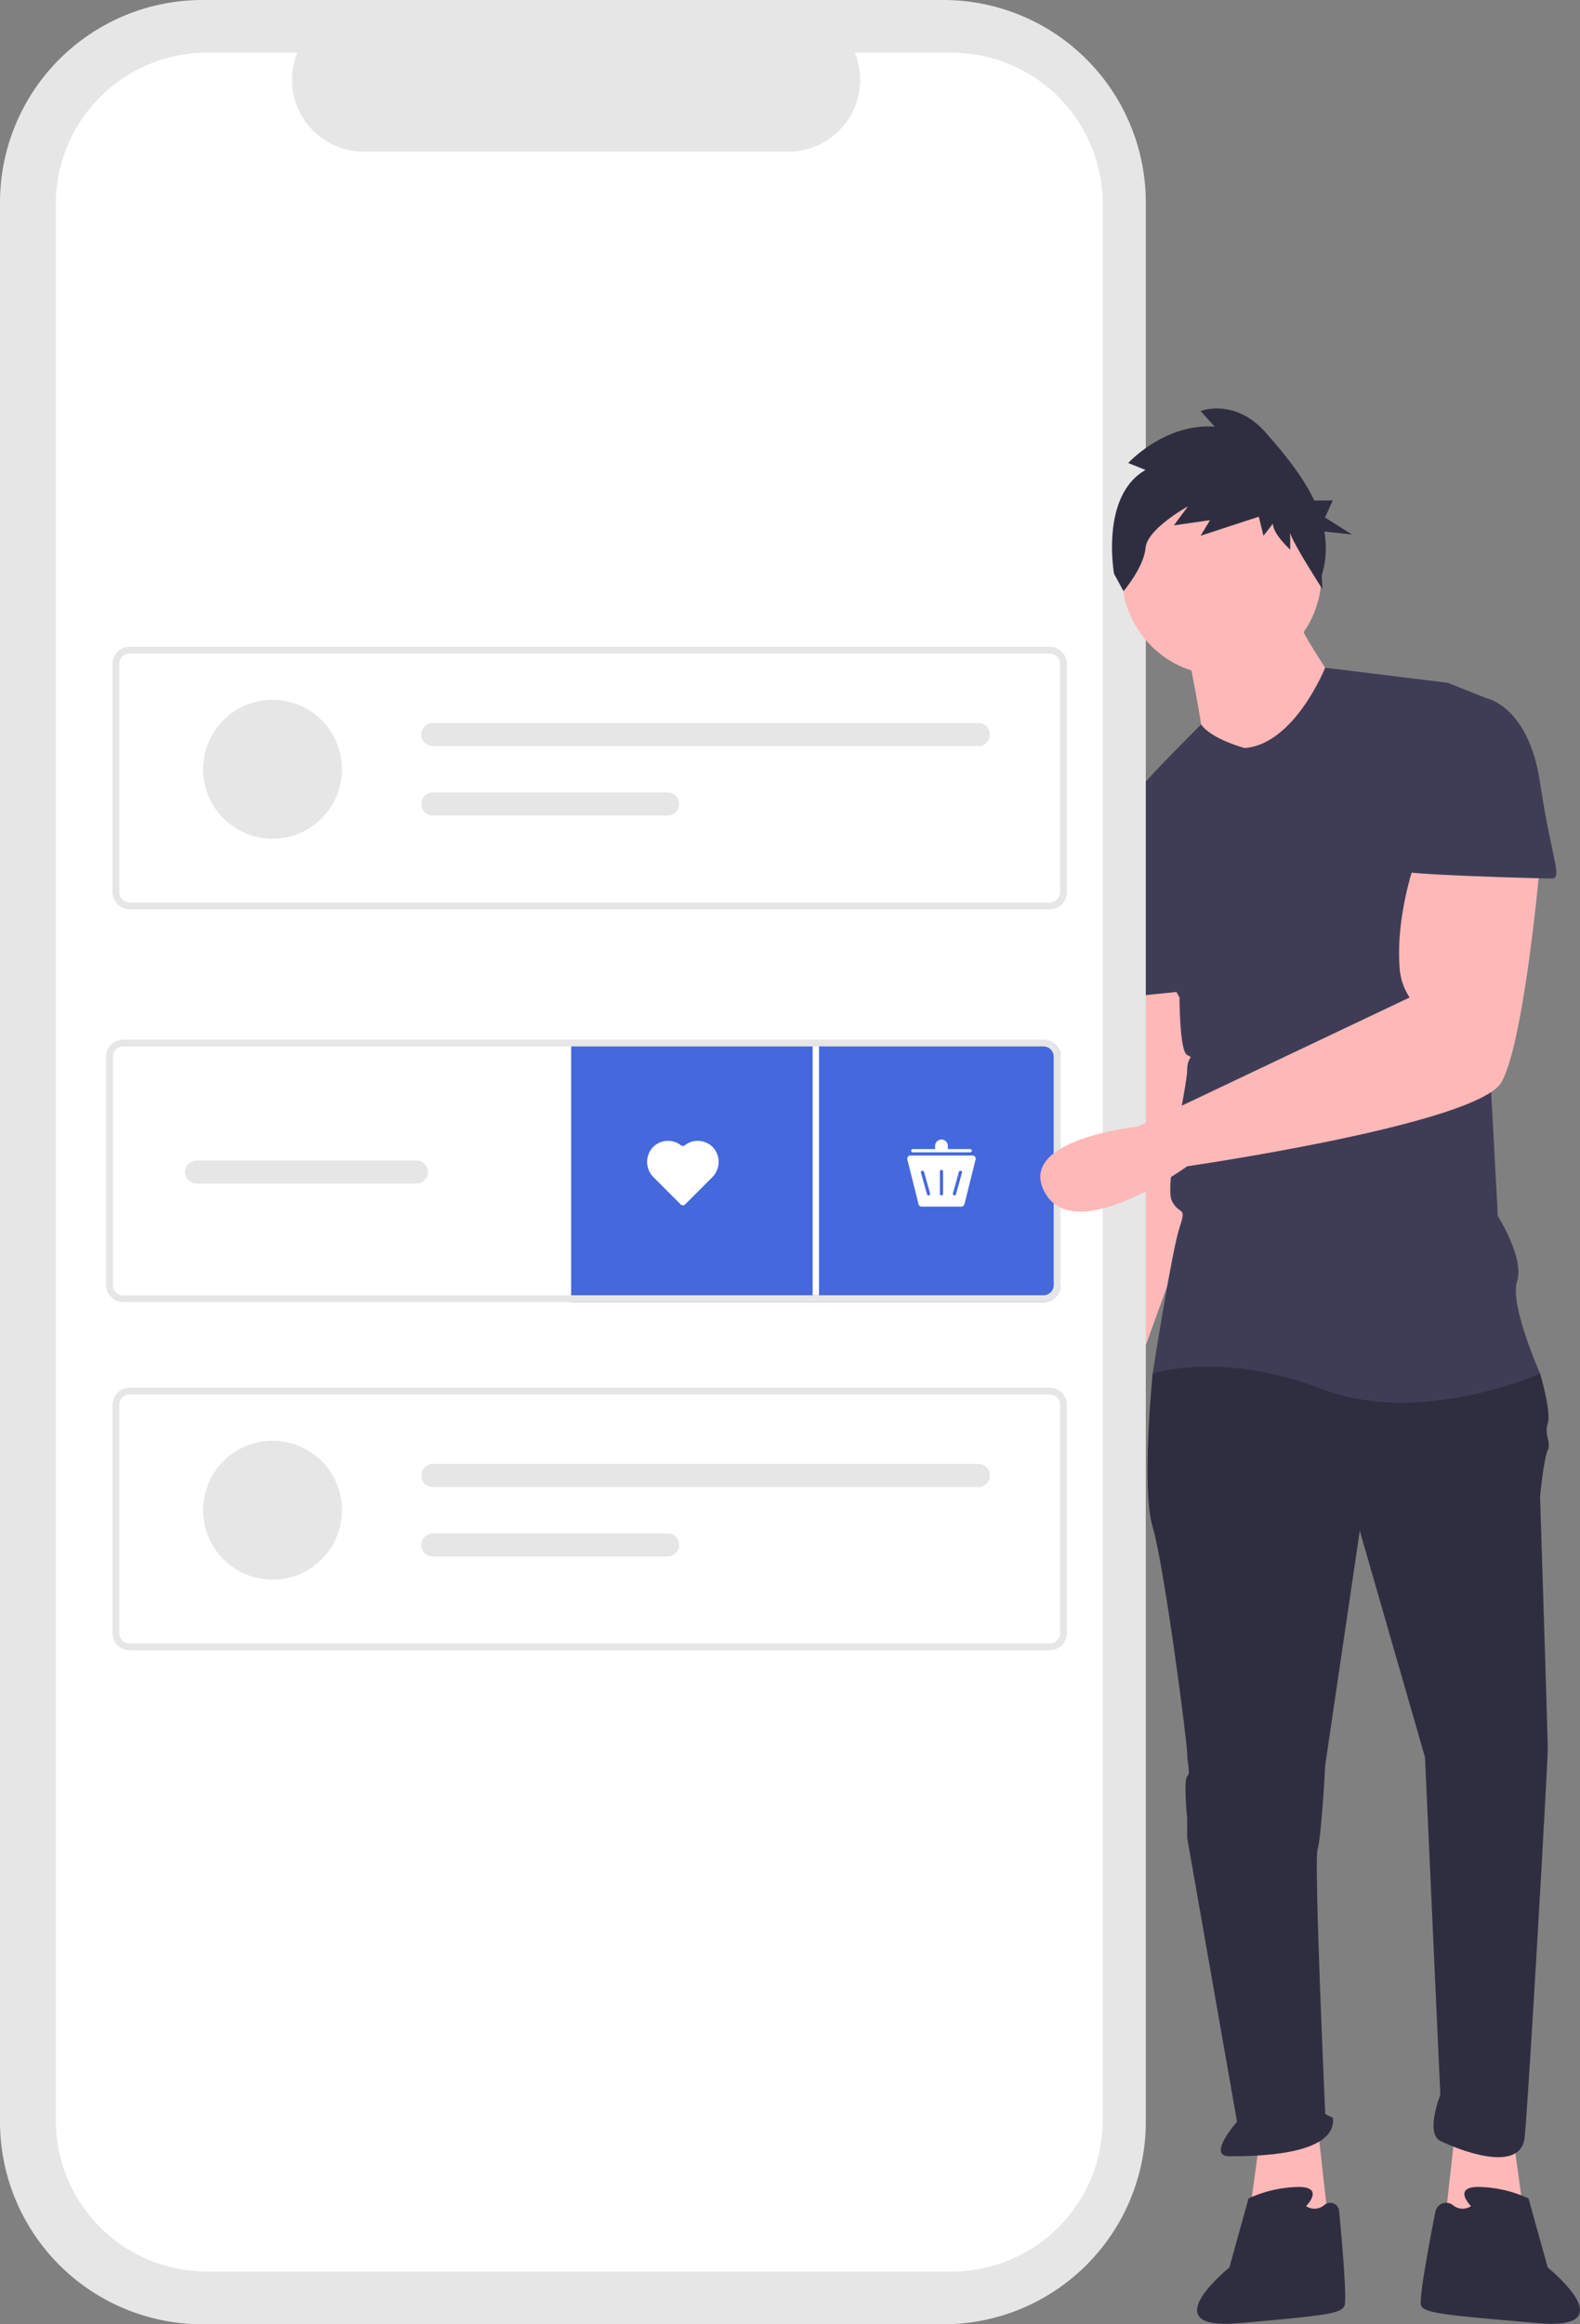 <svg id="b6e28ecf-d1c4-423b-a9d1-735f4ff450d8" data-name="Layer 1" xmlns="http://www.w3.org/2000/svg" width="494.896" height="727.778" viewBox="0 0 494.896 727.778"><rect x="0" y="0" width="494.896" height="727.778" fill="#808080" stroke="none"/><path d="M707.582,392.43s2.403,32.439,2.403,33.641S693.165,510.173,693.165,510.173s-24.029,45.655,0,44.454,16.82-43.252,16.82-43.252L735.216,441.69l-10.813-49.26Z" transform="translate(-352.552 -86.111)" fill="#ffb8b8"/><polygon points="473.975 669.159 477.579 695.591 452.348 697.994 455.953 665.554 473.975 669.159" fill="#ffb8b8"/><polygon points="394.679 669.159 391.074 695.591 416.305 697.994 412.7 665.554 394.679 669.159" fill="#ffb8b8"/><path d="M719.597,507.77l-6.007,8.41s-3.604,36.044,0,48.058,10.813,67.282,10.813,70.886,1.201,6.007,0,7.209,0,13.216,0,13.216v6.007l15.619,88.908s-9.612,10.813-2.403,10.813,33.641,0,32.439-12.015l-2.403-1.201s-3.604-79.296-2.403-82.9,2.403-26.432,2.403-26.432L778.468,565.44l20.425,70.886L803.699,742.054s-4.806,12.015,0,14.417,25.231,10.813,26.432-1.201,7.209-116.541,7.209-121.347-2.403-79.296-2.403-79.296,1.201-12.015,2.403-14.417-1.201-4.806,0-8.41-2.403-15.619-2.403-15.619L780.871,501.763Z" transform="translate(-352.552 -86.111)" fill="#2f2e41"/><path d="M761.648,776.896s6.007-6.007-2.403-6.007a39.107,39.107,0,0,0-15.619,3.604l-6.007,21.626s-24.63,19.824,3.004,17.421,31.839-3.004,33.04-5.407c.843-1.686-.681-19.352-1.665-29.736a2.79,2.79,0,0,0-4.496-1.956A4.724,4.724,0,0,1,761.648,776.896Z" transform="translate(-352.552 -86.111)" fill="#2f2e41"/><path d="M813.311,776.896s-6.007-6.007,2.403-6.007a39.107,39.107,0,0,1,15.619,3.604l6.007,21.626s24.63,19.824-3.004,17.421-35.443-3.004-36.644-5.407c-.837-1.674,2.407-19.088,4.453-29.501a3.438,3.438,0,0,1,5.473-2.063A4.691,4.691,0,0,0,813.311,776.896Z" transform="translate(-352.552 -86.111)" fill="#2f2e41"/><path d="M724.403,289.105s4.806,24.029,4.806,27.634,20.425,14.417,20.425,14.417L772.461,302.321s-14.417-20.425-14.417-25.231Z" transform="translate(-352.552 -86.111)" fill="#ffb8b8"/><path d="M742.425,320.343s-10.472-2.787-13.646-7.401c0,0-33.211,32.631-33.211,38.639l26.432,46.857s0,16.82,2.403,18.022,0,0,0,4.806-7.209,36.044-4.806,40.85,4.806,1.201,2.403,8.41-8.41,45.655-8.41,45.655,21.626-7.209,52.864,4.806,68.483-4.806,68.483-4.806-9.612-21.626-7.209-28.835-6.007-20.425-6.007-20.425l-6.007-110.534s8.41-49.26,2.403-51.663l-12.015-4.806-38.475-4.729S758.044,319.141,742.425,320.343Z" transform="translate(-352.552 -86.111)" fill="#3f3d56"/><path d="M707.582,343.171l-12.015,8.41s-6.007,18.022,0,26.432,8.41,20.425,8.41,20.425l24.029-2.403Z" transform="translate(-352.552 -86.111)" fill="#3f3d56"/><path d="M711.443,259.058V149.513A63.402,63.402,0,0,0,648.041,86.111H415.954a63.402,63.402,0,0,0-63.402,63.402V750.487A63.402,63.402,0,0,0,415.954,813.889H648.041a63.402,63.402,0,0,0,63.402-63.402V337.034Z" transform="translate(-352.552 -86.111)" fill="#e6e6e6"/><path d="M650.599,102.606H620.304a22.495,22.495,0,0,1-20.827,30.991H466.517a22.495,22.495,0,0,1-20.827-30.991H417.395a47.348,47.348,0,0,0-47.348,47.348V750.046a47.348,47.348,0,0,0,47.348,47.348H650.599a47.348,47.348,0,0,0,47.348-47.348h0V149.954A47.348,47.348,0,0,0,650.599,102.606Z" transform="translate(-352.552 -86.111)" fill="#fff"/><path d="M681.394,370.822H393.126a5.345,5.345,0,0,1-5.338-5.338V293.977a5.345,5.345,0,0,1,5.338-5.338H681.394a5.345,5.345,0,0,1,5.338,5.338v71.507A5.345,5.345,0,0,1,681.394,370.822ZM393.126,290.774a3.206,3.206,0,0,0-3.203,3.203v71.507a3.206,3.206,0,0,0,3.203,3.203H681.394a3.206,3.206,0,0,0,3.203-3.203V293.977a3.206,3.206,0,0,0-3.203-3.203Z" transform="translate(-352.552 -86.111)" fill="#e6e6e6"/><circle cx="85.365" cy="240.876" r="21.745" fill="#e6e6e6"/><path d="M488.139,312.49a3.624,3.624,0,0,0,0,7.248H658.995a3.624,3.624,0,1,0,0-7.248Z" transform="translate(-352.552 -86.111)" fill="#e6e6e6"/><path d="M488.139,334.235a3.624,3.624,0,0,0,0,7.248h73.52a3.624,3.624,0,1,0,0-7.248Z" transform="translate(-352.552 -86.111)" fill="#e6e6e6"/><path d="M681.394,602.822H393.126a5.345,5.345,0,0,1-5.338-5.338V525.977a5.345,5.345,0,0,1,5.338-5.338H681.394a5.345,5.345,0,0,1,5.338,5.338v71.507A5.345,5.345,0,0,1,681.394,602.822ZM393.126,522.774a3.206,3.206,0,0,0-3.203,3.203v71.507a3.206,3.206,0,0,0,3.203,3.203H681.394a3.206,3.206,0,0,0,3.203-3.203V525.977a3.206,3.206,0,0,0-3.203-3.203Z" transform="translate(-352.552 -86.111)" fill="#e6e6e6"/><circle cx="85.365" cy="472.876" r="21.745" fill="#e6e6e6"/><path d="M488.139,544.49a3.624,3.624,0,0,0,0,7.248H658.995a3.624,3.624,0,1,0,0-7.248Z" transform="translate(-352.552 -86.111)" fill="#e6e6e6"/><path d="M488.139,566.235a3.624,3.624,0,0,0,0,7.248h73.52a3.624,3.624,0,1,0,0-7.248Z" transform="translate(-352.552 -86.111)" fill="#e6e6e6"/><path d="M684.728,416.977v71.51a5.343,5.343,0,0,1-5.33,5.34H531.448v-80.8h151.52A5.294,5.294,0,0,1,684.728,416.977Z" transform="translate(-352.552 -86.111)" fill="#4568dc"/><rect x="254.535" y="325.526" width="2" height="80.05" fill="#fff"/><path d="M682.968,413.027a5.241,5.241,0,0,0-3.57-1.39H391.128a5.352,5.352,0,0,0-5.34,5.34v71.51a5.352,5.352,0,0,0,5.34,5.34h288.27a5.343,5.343,0,0,0,5.33-5.34V416.977A5.294,5.294,0,0,0,682.968,413.027Zm-.37,75.46a3.209,3.209,0,0,1-3.2,3.2H391.128a3.203,3.203,0,0,1-3.2-3.2V416.977a3.197,3.197,0,0,1,3.2-3.2h288.27a3.203,3.203,0,0,1,3.2,3.2Z" transform="translate(-352.552 -86.111)" fill="#e6e6e6"/><path d="M482.998,449.487h-68.86a3.625,3.625,0,0,0,0,7.25h68.86a3.625,3.625,0,0,0,0-7.25Z" transform="translate(-352.552 -86.111)" fill="#e6e6e6"/><path d="M565.863,444.747a6.601,6.601,0,0,0-8.89.666,6.783,6.783,0,0,0,.337,9.383l8.431,8.431a1,1,0,0,0,1.414,0l8.431-8.431a6.783,6.783,0,0,0,.337-9.383,6.601,6.601,0,0,0-8.89-.666A.952.952,0,0,1,565.863,444.747Z" transform="translate(-352.552 -86.111)" fill="#fff"/><path d="M653.667,463.927H641.229a1,1,0,0,1-.97-.757l-3.5-14a1,1,0,0,1,.97-1.243H657.167a1,1,0,0,1,.97,1.243l-3.5,14A1,1,0,0,1,653.667,463.927Z" transform="translate(-352.552 -86.111)" fill="#fff"/><path d="M647.448,452.427a.501.501,0,0,0-.5.5v7a.5.5,0,0,0,1,0v-7A.501.501,0,0,0,647.448,452.427Z" transform="translate(-352.552 -86.111)" fill="#4568dc"/><path d="M651.023,459.793a.5.5,0,0,0,.964.269l1.886-6.741a.5.5,0,0,0-.964-.269Z" transform="translate(-352.552 -86.111)" fill="#4568dc"/><path d="M641.505,452.686a.493.493,0,0,0-.135.019.501.501,0,0,0-.348.617l1.886,6.741a.5.5,0,0,0,.964-.27l-1.886-6.741A.502.502,0,0,0,641.505,452.686Z" transform="translate(-352.552 -86.111)" fill="#4568dc"/><path d="M656.448,445.927h-7v-1a2,2,0,0,0-4,0v1h-7a.5.5,0,0,0,0,1h18a.5.5,0,0,0,0-1Z" transform="translate(-352.552 -86.111)" fill="#fff"/><circle cx="382.664" cy="180.166" r="31.238" fill="#ffb8b8"/><path d="M711.366,233.264l-5.419-2.169s11.33-12.473,27.093-11.389l-4.433-4.881s10.837-4.339,20.689,7.05c5.179,5.987,11.171,13.024,14.907,20.951h5.803l-2.422,5.333,8.477,5.333-8.701-.958a29.509,29.509,0,0,1-.823,13.811l.233,4.215s-10.085-15.604-10.085-17.773V258.211s-5.419-4.881-5.419-8.135l-2.956,3.796-1.478-5.966-18.226,5.966,2.956-4.881-11.33,1.627L724.666,244.653s-12.808,7.05-13.3,13.016-6.896,13.558-6.896,13.558l-2.956-5.423S697.081,241.399,711.366,233.264Z" transform="translate(-352.552 -86.111)" fill="#2f2e41"/><path d="M796.49,353.984s-6.957,17.891-5.504,35.592a18.76,18.76,0,0,0,3.101,8.862h0l-85.237,40.466s-38.513,3.987-28.902,20.808,44.454-8.41,44.454-8.41,91.311-13.216,98.519-26.432,12.015-68.483,12.015-68.483Z" transform="translate(-352.552 -86.111)" fill="#ffb8b8"/><path d="M800.095,304.724h18.022s13.216,2.403,16.82,26.432,7.209,30.036,3.604,30.036-46.857-1.201-46.857-2.403S800.095,304.724,800.095,304.724Z" transform="translate(-352.552 -86.111)" fill="#3f3d56"/></svg>